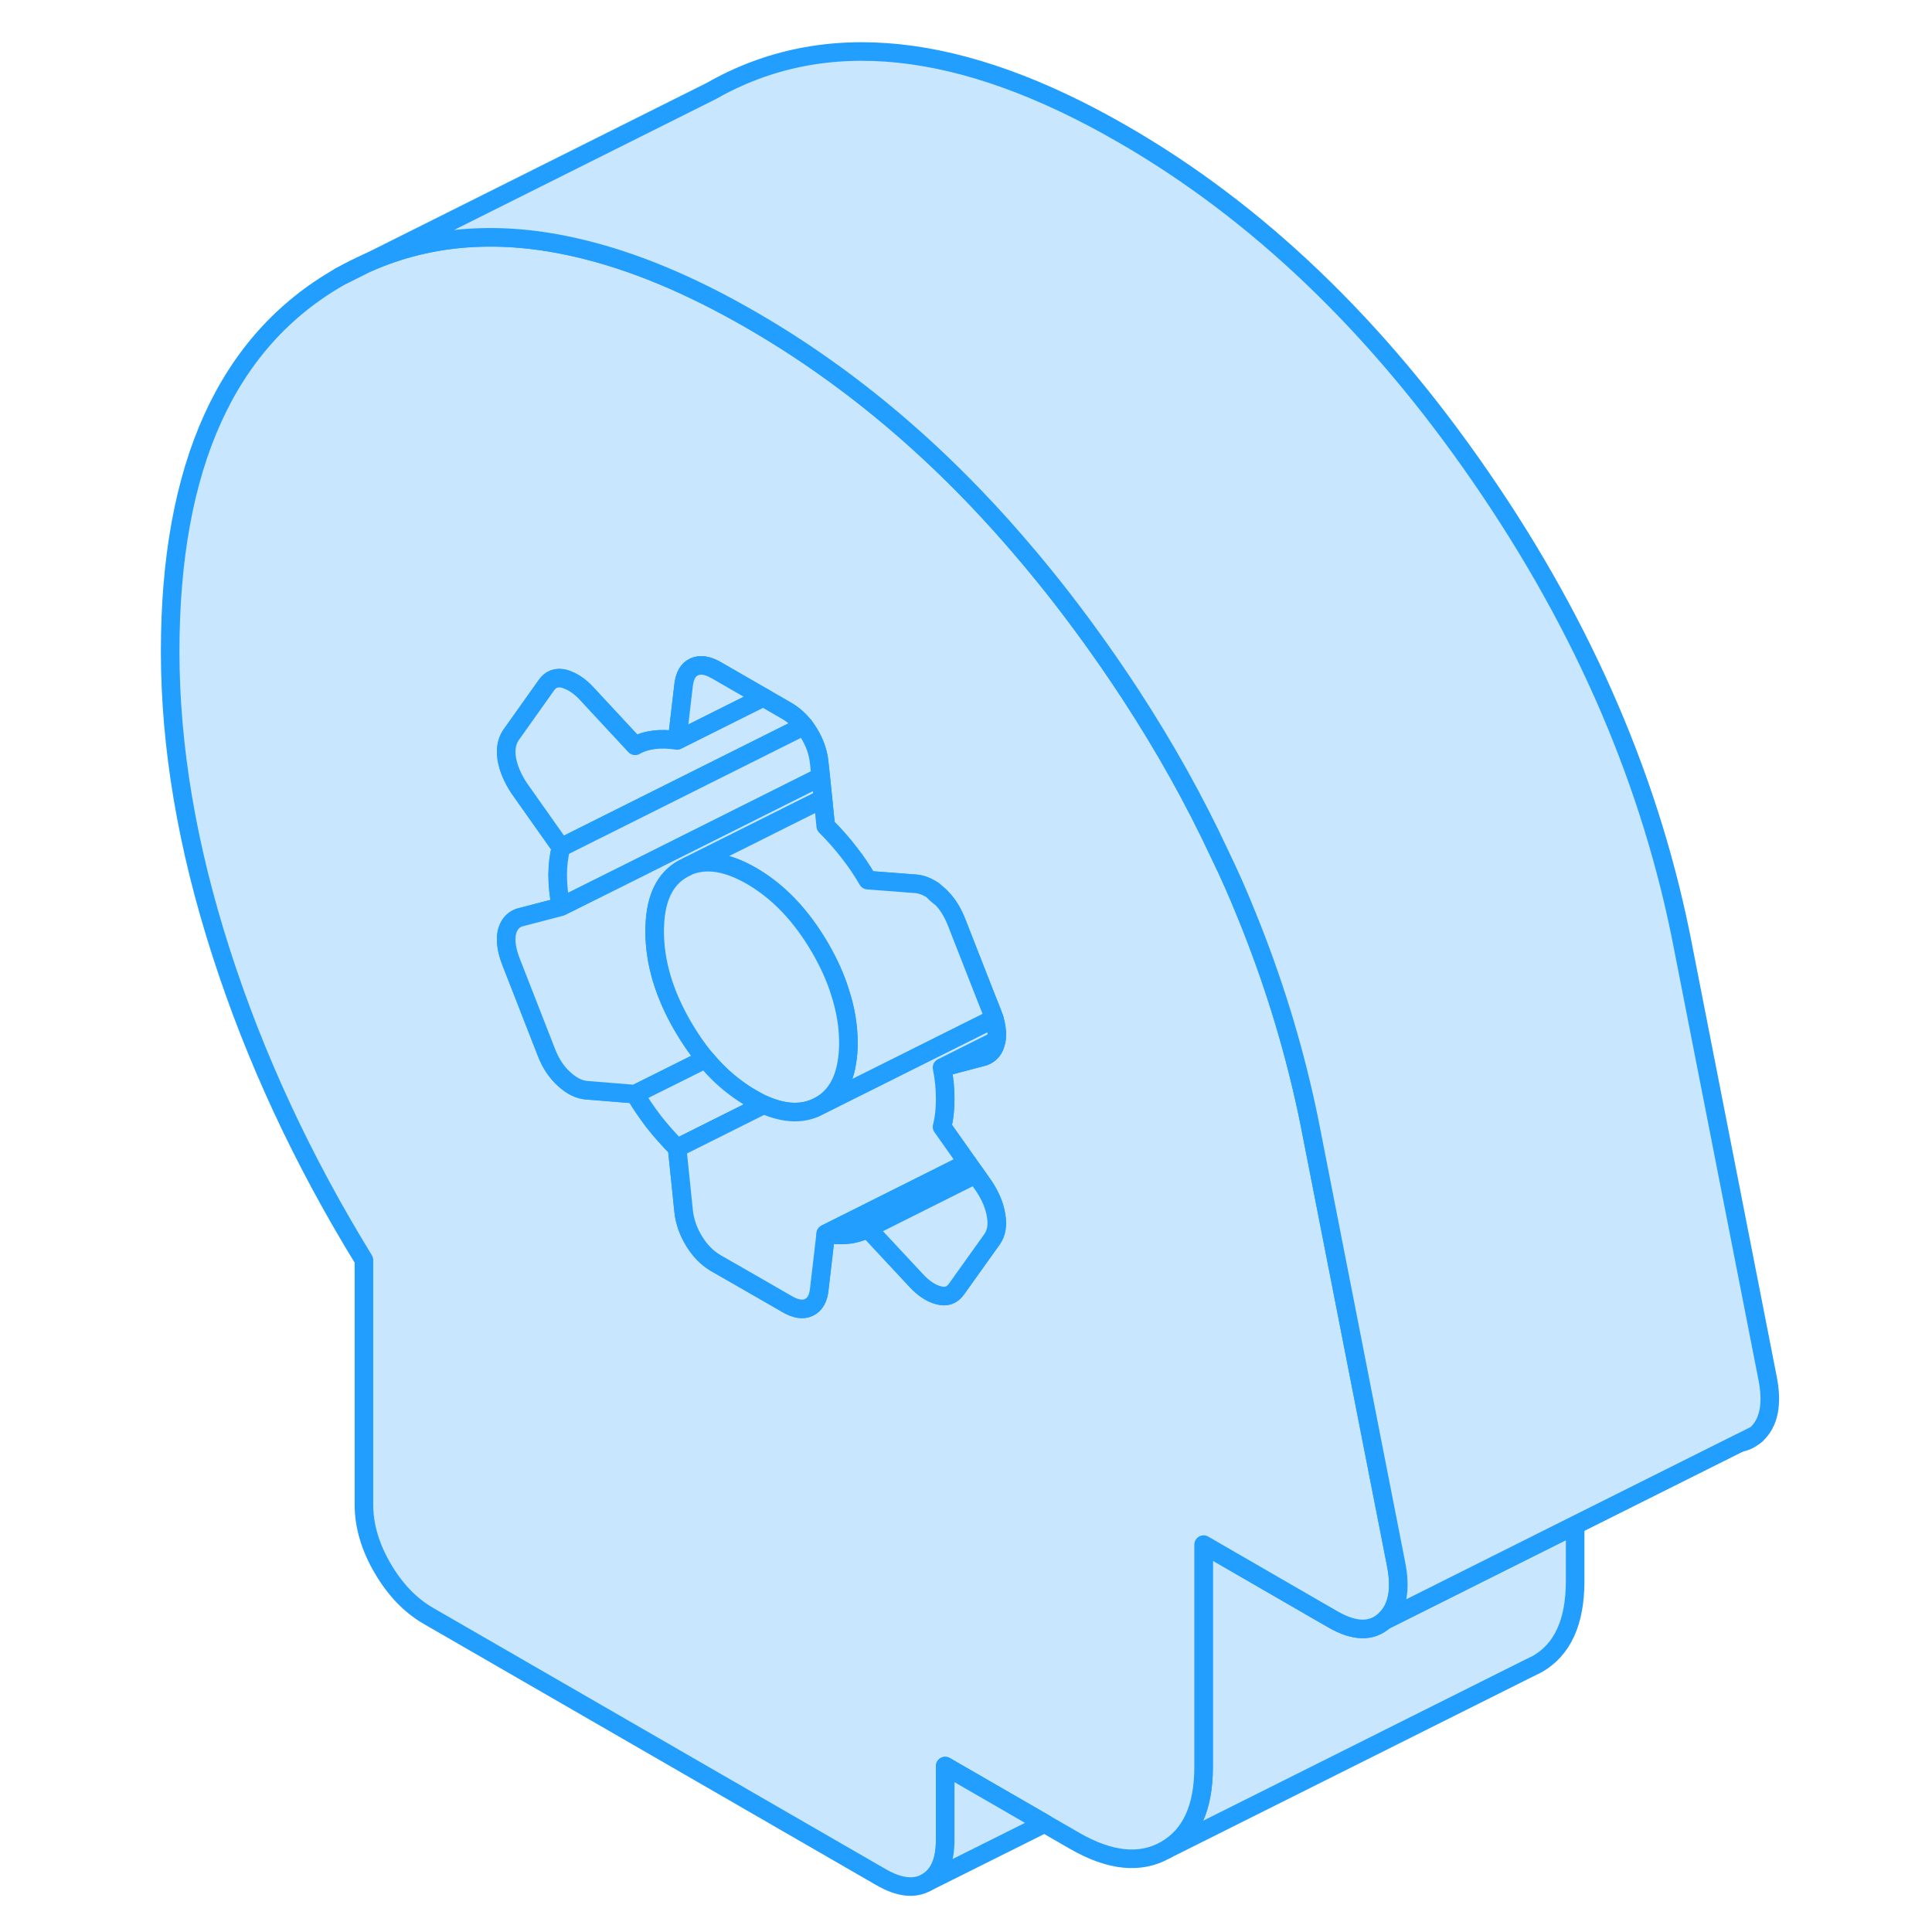 <svg width="48" height="48" viewBox="0 0 91 104" fill="#c8e7ff" xmlns="http://www.w3.org/2000/svg" stroke-width="1px" stroke-linecap="round" stroke-linejoin="round"><path d="M11.79 14.898L13.31 14.138C12.79 14.358 12.29 14.618 11.79 14.898Z" stroke="#229EFF" stroke-linejoin="round"/><path d="M87.18 77.658C87.49 77.598 87.77 77.458 88.03 77.228L87.18 77.658Z" stroke="#229EFF" stroke-linejoin="round"/><path d="M78.29 82.098V85.118C78.29 87.318 77.61 88.798 76.25 89.578L75.82 89.788L56.25 99.578C57.61 98.798 58.29 97.318 58.29 95.118V83.148L64.38 86.668L65.25 87.168C66.41 87.838 67.33 87.858 68.03 87.228L68.08 87.208L78.29 82.098Z" stroke="#229EFF" stroke-linejoin="round"/><path d="M68.64 84.138L64.12 61.078C64.03 60.598 63.93 60.128 63.83 59.648C63.07 56.138 62 52.678 60.61 49.268C60.17 48.168 59.69 47.078 59.16 45.988C57.81 43.088 56.21 40.228 54.38 37.418C54 36.838 53.61 36.258 53.21 35.678C51.89 33.768 50.53 31.968 49.12 30.278C49 30.128 48.87 29.978 48.74 29.828C44.28 24.538 39.34 20.338 33.95 17.228C30.65 15.318 27.54 14.028 24.61 13.348C20.47 12.378 16.7 12.638 13.31 14.138L11.79 14.898C5.7 18.368 2.66 25.098 2.66 35.068C2.66 40.188 3.57 45.588 5.4 51.268C7.22 56.938 9.79 62.458 13.09 67.828V80.988C13.09 82.118 13.42 83.258 14.09 84.408C14.76 85.558 15.58 86.418 16.57 86.988L40.91 101.038C41.89 101.608 42.72 101.708 43.38 101.328C44.05 100.948 44.38 100.188 44.38 99.058V95.068L49.73 98.158L51.34 99.088C53.25 100.188 54.89 100.358 56.25 99.578C57.61 98.798 58.29 97.318 58.29 95.118V83.148L64.38 86.668L65.25 87.168C66.41 87.838 67.33 87.858 68.03 87.228C68.04 87.218 68.05 87.208 68.06 87.198C68.74 86.568 68.93 85.548 68.64 84.138ZM46.91 66.698L44.99 69.388C44.76 69.718 44.44 69.838 44.04 69.728C43.63 69.628 43.23 69.368 42.82 68.928L40.21 66.128C39.92 66.288 39.59 66.398 39.21 66.448C38.84 66.498 38.42 66.488 37.95 66.418L37.6 69.408C37.55 69.908 37.36 70.228 37.04 70.378C36.72 70.528 36.33 70.468 35.87 70.198L33.09 68.598L32.04 67.998C31.58 67.728 31.19 67.338 30.87 66.818C30.55 66.298 30.36 65.758 30.3 65.198L29.95 61.798C29.49 61.338 29.07 60.858 28.69 60.378C28.32 59.888 27.98 59.398 27.69 58.898L25.09 58.688C24.68 58.658 24.27 58.458 23.87 58.088C23.46 57.718 23.14 57.238 22.91 56.638L21 51.748C20.77 51.148 20.7 50.638 20.78 50.218C20.87 49.808 21.09 49.528 21.44 49.398L23.7 48.808C23.58 48.208 23.52 47.648 23.52 47.118C23.52 46.588 23.58 46.088 23.7 45.618L21.44 42.418C21.09 41.888 20.87 41.358 20.78 40.848C20.7 40.328 20.78 39.908 21 39.578L22.91 36.888C23.14 36.558 23.46 36.438 23.87 36.538C23.94 36.558 24.02 36.588 24.09 36.618C24.42 36.748 24.76 36.988 25.09 37.348L27.69 40.148C27.98 39.978 28.32 39.878 28.69 39.828C29.07 39.778 29.49 39.788 29.95 39.858L30.3 36.868C30.36 36.368 30.55 36.038 30.87 35.898C31.19 35.748 31.58 35.808 32.04 36.068L34.59 37.538L35.87 38.278C36.21 38.478 36.51 38.748 36.78 39.078C36.87 39.198 36.96 39.328 37.04 39.458C37.36 39.978 37.55 40.518 37.6 41.078L37.68 41.818L37.8 42.998L37.95 44.468C38.42 44.938 38.84 45.418 39.21 45.898C39.59 46.378 39.92 46.878 40.21 47.378L42.82 47.578C43.12 47.608 43.42 47.728 43.72 47.928H43.73C43.84 48.018 43.94 48.098 44.04 48.188C44.1 48.238 44.16 48.298 44.2 48.358C44.53 48.698 44.79 49.128 44.99 49.638L45.19 50.148L46.51 53.518L46.91 54.528C46.95 54.628 46.99 54.738 47.02 54.828C47.15 55.288 47.19 55.678 47.13 56.008C47.13 56.018 47.12 56.038 47.12 56.048C47.04 56.468 46.82 56.738 46.47 56.868L44.21 57.468C44.33 58.058 44.38 58.628 44.38 59.158C44.38 59.688 44.33 60.188 44.21 60.658L45.58 62.598L46.02 63.218L46.47 63.858C46.82 64.388 47.04 64.918 47.12 65.428C47.21 65.948 47.14 66.368 46.91 66.698Z" stroke="#229EFF" stroke-linejoin="round"/><path d="M47.13 56.008C47.13 56.008 47.12 56.038 47.12 56.048C47.04 56.468 46.82 56.738 46.47 56.868L44.21 57.468L47.13 56.008Z" stroke="#229EFF" stroke-linejoin="round"/><path d="M34.59 37.538L29.95 39.858L30.3 36.868C30.36 36.368 30.55 36.038 30.87 35.898C31.19 35.748 31.58 35.808 32.04 36.068L34.59 37.538Z" stroke="#229EFF" stroke-linejoin="round"/><path d="M36.78 39.078L26.44 44.248L23.7 45.618L21.44 42.418C21.09 41.888 20.87 41.358 20.78 40.848C20.7 40.328 20.78 39.908 21 39.578L22.91 36.888C23.14 36.558 23.46 36.438 23.87 36.538C23.94 36.558 24.02 36.588 24.09 36.618C24.42 36.748 24.76 36.988 25.09 37.348L27.69 40.148C27.98 39.978 28.32 39.878 28.69 39.828C29.07 39.778 29.49 39.788 29.95 39.858L34.59 37.538L35.87 38.278C36.21 38.478 36.51 38.748 36.78 39.078Z" stroke="#229EFF" stroke-linejoin="round"/><path d="M37.68 41.818L27.49 46.918L23.7 48.808C23.58 48.208 23.52 47.648 23.52 47.118C23.52 46.588 23.58 46.088 23.7 45.618L26.44 44.248L36.78 39.078C36.87 39.198 36.96 39.328 37.04 39.458C37.36 39.978 37.55 40.518 37.6 41.078L37.68 41.818Z" stroke="#229EFF" stroke-linejoin="round"/><path d="M30.26 55.248C30.64 55.898 31.04 56.488 31.48 57.008L27.69 58.898L25.09 58.688C24.68 58.658 24.27 58.458 23.87 58.088C23.46 57.718 23.14 57.238 22.91 56.638L21 51.748C20.77 51.148 20.7 50.638 20.78 50.218C20.87 49.808 21.09 49.528 21.44 49.398L23.7 48.808L27.49 46.918L37.68 41.818L37.8 42.998L30.6 46.598L30.26 46.768C29.31 47.298 28.81 48.308 28.75 49.788C28.74 49.898 28.74 50.008 28.74 50.128C28.74 51.788 29.24 53.498 30.26 55.248Z" stroke="#229EFF" stroke-linejoin="round"/><path d="M39.08 57.228C39.14 56.898 39.17 56.538 39.17 56.148C39.17 55.248 39.02 54.328 38.71 53.388C38.47 52.608 38.11 51.828 37.65 51.028C36.63 49.278 35.4 47.988 33.95 47.148C32.66 46.408 31.55 46.228 30.6 46.598L37.8 42.998L37.95 44.468C38.42 44.938 38.84 45.418 39.21 45.898C39.59 46.378 39.92 46.878 40.21 47.378L42.82 47.578C43.12 47.608 43.42 47.728 43.72 47.928H43.73C43.76 47.988 43.82 48.038 43.87 48.088C43.98 48.188 44.09 48.278 44.2 48.358C44.53 48.698 44.79 49.128 44.99 49.638L45.19 50.148L46.51 53.518L46.91 54.528C46.95 54.628 46.99 54.738 47.02 54.828L37.65 59.508C38.42 59.068 38.9 58.308 39.08 57.238V57.228Z" stroke="#229EFF" stroke-linejoin="round"/><path d="M39.17 56.148C39.17 56.538 39.14 56.898 39.08 57.228C38.9 58.308 38.42 59.068 37.65 59.508C36.79 59.998 35.78 59.978 34.62 59.468H34.61C34.39 59.368 34.18 59.248 33.95 59.118C33.65 58.948 33.37 58.758 33.09 58.548C32.51 58.118 31.98 57.608 31.48 57.008C31.04 56.488 30.64 55.898 30.26 55.248C29.24 53.498 28.74 51.788 28.74 50.128C28.74 50.008 28.74 49.898 28.75 49.788C28.81 48.308 29.31 47.298 30.26 46.768L30.6 46.598C31.55 46.228 32.66 46.408 33.95 47.148C35.4 47.988 36.63 49.278 37.65 51.028C38.11 51.828 38.47 52.608 38.71 53.388C39.02 54.328 39.17 55.248 39.17 56.148Z" stroke="#229EFF" stroke-linejoin="round"/><path d="M34.61 59.468L29.95 61.798C29.49 61.338 29.07 60.858 28.69 60.378C28.32 59.888 27.98 59.398 27.69 58.898L31.48 57.008C31.98 57.608 32.51 58.118 33.09 58.548C33.37 58.758 33.65 58.948 33.95 59.118C34.18 59.248 34.39 59.368 34.61 59.468Z" stroke="#229EFF" stroke-linejoin="round"/><path d="M47.13 56.008L44.21 57.468C44.33 58.058 44.38 58.628 44.38 59.158C44.38 59.688 44.33 60.188 44.21 60.658L45.58 62.598L37.95 66.418L37.6 69.408C37.55 69.908 37.36 70.228 37.04 70.378C36.72 70.528 36.33 70.468 35.87 70.198L33.09 68.598L32.04 67.998C31.58 67.728 31.19 67.338 30.87 66.818C30.55 66.298 30.36 65.758 30.3 65.198L29.95 61.798L34.61 59.468H34.62C35.78 59.978 36.79 59.998 37.65 59.508L47.02 54.828C47.15 55.288 47.19 55.678 47.13 56.008Z" stroke="#229EFF" stroke-linejoin="round"/><path d="M46.02 63.218L40.21 66.128C39.92 66.288 39.59 66.398 39.21 66.448C38.84 66.498 38.42 66.488 37.95 66.418L45.58 62.598L46.02 63.218Z" stroke="#229EFF" stroke-linejoin="round"/><path d="M46.91 66.698L44.99 69.388C44.76 69.718 44.44 69.838 44.04 69.728C43.63 69.628 43.23 69.368 42.82 68.928L40.21 66.128L46.02 63.218L46.47 63.858C46.82 64.388 47.04 64.918 47.12 65.428C47.21 65.948 47.14 66.368 46.91 66.698Z" stroke="#229EFF" stroke-linejoin="round"/><path d="M49.73 98.158L43.38 101.328C44.05 100.948 44.38 100.188 44.38 99.058V95.068L49.73 98.158Z" stroke="#229EFF" stroke-linejoin="round"/><path d="M88.03 77.228L87.18 77.658H87.17L78.29 82.098L68.08 87.208H68.06C68.74 86.568 68.93 85.548 68.64 84.138L64.12 61.078C64.03 60.598 63.93 60.128 63.83 59.648C63.07 56.138 62 52.678 60.61 49.268C60.17 48.168 59.69 47.078 59.16 45.988C57.81 43.088 56.21 40.228 54.38 37.418C54 36.838 53.61 36.258 53.21 35.678C51.89 33.768 50.53 31.968 49.12 30.278C49 30.128 48.87 29.978 48.74 29.828C44.28 24.538 39.34 20.338 33.95 17.228C30.65 15.318 27.54 14.028 24.61 13.348C20.47 12.378 16.7 12.638 13.31 14.138L31.79 4.898C37.87 1.428 45.26 2.208 53.95 7.228C61.2 11.408 67.62 17.558 73.21 25.678C78.8 33.788 82.44 42.258 84.12 51.078L88.64 74.138C88.93 75.568 88.73 76.598 88.03 77.228Z" stroke="#229EFF" stroke-linejoin="round"/></svg>